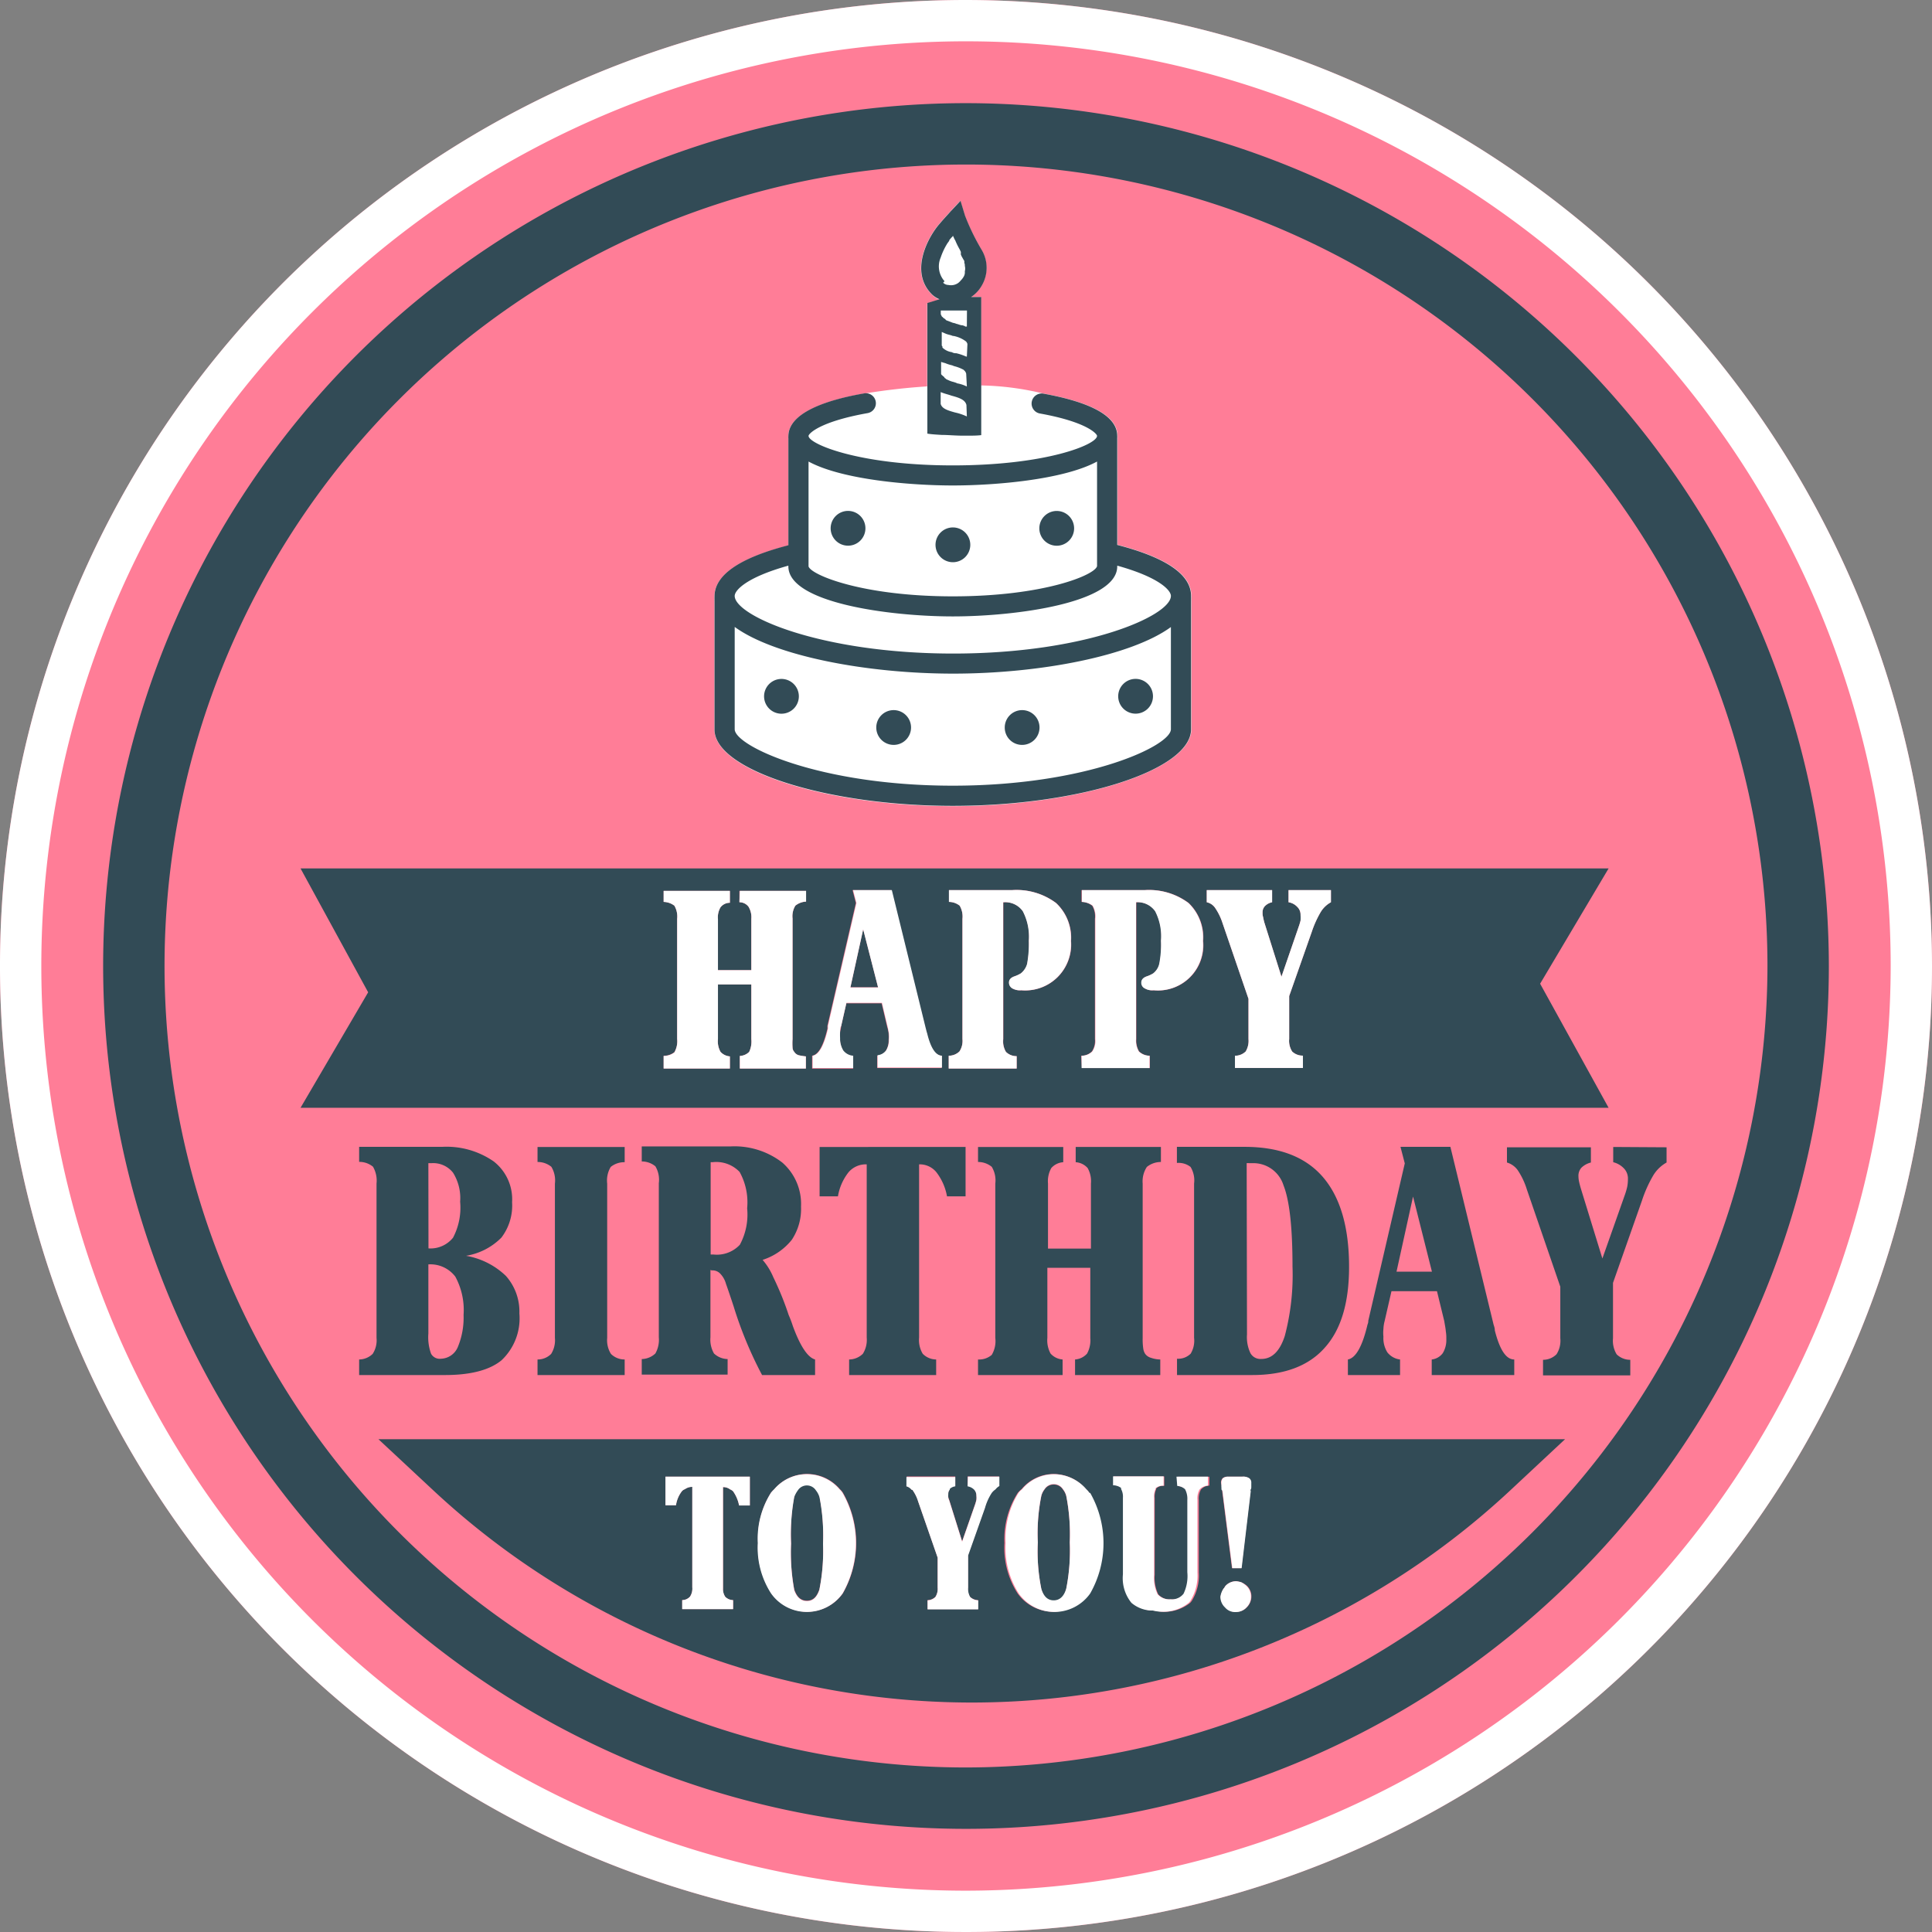 <svg xmlns="http://www.w3.org/2000/svg" viewBox="0 0 180 180"><rect x="0" y="0" width="180" height="180" fill="#808080" stroke="none"/><defs><style>.cls-1{fill:#ff7d97;}.cls-2{fill:#fff;}.cls-3{fill:#324b56;}</style></defs><title>Birthday 02</title><g id="Calque_2" data-name="Calque 2"><g id="Birthday_02" data-name="Birthday 02"><path class="cls-1" d="M90,0a90,90,0,1,0,90,90A90.11,90.11,0,0,0,90,0Z"/><path class="cls-2" d="M111,55.52c0-2-2.32-3.58-6.88-4.76V40.88a.49.49,0,0,0,0-.12.76.76,0,0,0,0-.15c0-1.79-2.32-3.11-6.9-3.94a26.47,26.47,0,0,0-5.82-.76v-.58l0-7.66h-.94a3.14,3.14,0,0,0,1-1.08,3.26,3.26,0,0,0,0-3.28,20.87,20.87,0,0,1-1.57-3.22l-.42-1.38-.94,1c-.05.07-.61.66-1,1.13-1,1.12-2.91,4.45-.7,6.61a2.24,2.24,0,0,0,.68.47l-1.13.35V36c-1.77.11-3.72.32-5.88.67-3.22.56-7.06,1.71-7.06,4a.76.76,0,0,0,0,.15.49.49,0,0,0,0,.12v9.89c-4.57,1.17-6.88,2.78-6.88,4.75a.82.82,0,0,0,0,.22v0a1,1,0,0,0,0,.17v12c0,3.8,10.38,7.14,22.2,7.14S111,71.74,111,67.94v-12a1,1,0,0,0,0-.17v0A.82.82,0,0,0,111,55.52Z"/><path class="cls-2" d="M90,0a90,90,0,1,0,90,90A90.11,90.11,0,0,0,90,0Zm0,176.15A86.15,86.15,0,1,1,176.15,90,86.26,86.26,0,0,1,90,176.15Z"/><path class="cls-3" d="M90,9.61A80.39,80.39,0,1,0,170.39,90,80.48,80.48,0,0,0,90,9.61Zm0,155.06A74.67,74.67,0,1,1,164.67,90,74.78,74.78,0,0,1,90,164.67Z"/><polygon class="cls-3" points="80.42 86.56 79.23 91.98 81.81 91.98 80.42 86.56"/><path class="cls-3" d="M149.87,103.21l-6.38-11.56,6.38-10.74H28L34.3,92.45,28,103.21ZM112.43,82.93h6.09v1.13a1.3,1.3,0,0,0-.68.37.84.84,0,0,0-.21.61,1.16,1.16,0,0,0,.05.4,5.25,5.25,0,0,0,.12.52L119.39,91,121,86.33c.07-.19.12-.37.17-.56a4.55,4.55,0,0,0,0-.52,1,1,0,0,0-.3-.75,1.42,1.42,0,0,0-.82-.44V82.93H124v1.13a2.56,2.56,0,0,0-.94.89,9.6,9.6,0,0,0-.84,1.85l-2.11,6v4a1.84,1.84,0,0,0,.28,1.17,1.41,1.41,0,0,0,1,.38v1.15h-6.33V98.36a1.4,1.4,0,0,0,1-.4,1.93,1.93,0,0,0,.26-1.15V93.06L113.9,86a5.5,5.5,0,0,0-.68-1.4,1.27,1.27,0,0,0-.79-.54Zm-11.7,15.43a1.4,1.4,0,0,0,1-.4,1.78,1.78,0,0,0,.28-1.15V85.6a2,2,0,0,0-.25-1.22,1.72,1.72,0,0,0-1-.35v-1.1h5.88a6.16,6.16,0,0,1,4.11,1.2,4.43,4.43,0,0,1,1.35,3.54,4.21,4.21,0,0,1-4.59,4.59,1.38,1.38,0,0,1-.84-.18.57.57,0,0,1-.31-.54c0-.26.16-.45.49-.57a3.06,3.06,0,0,0,.61-.28,1.57,1.57,0,0,0,.57-.89,9.23,9.23,0,0,0,.16-2.16,5.08,5.08,0,0,0-.54-2.74,2,2,0,0,0-1.78-.84h0V96.81a2,2,0,0,0,.26,1.15,1.44,1.44,0,0,0,1,.4v1.15h-6.33Zm-12.34,0a1.43,1.43,0,0,0,1-.4,1.78,1.78,0,0,0,.28-1.15V85.6a2,2,0,0,0-.26-1.22,1.61,1.61,0,0,0-1-.35v-1.1h5.89a6.15,6.15,0,0,1,4.1,1.2,4.42,4.42,0,0,1,1.39,3.54,4.27,4.27,0,0,1-4.62,4.59,1.44,1.44,0,0,1-.85-.18.62.62,0,0,1-.3-.54c0-.26.16-.45.49-.57a3.06,3.06,0,0,0,.61-.28,1.71,1.71,0,0,0,.59-.89,10.52,10.52,0,0,0,.16-2.16,5.15,5.15,0,0,0-.56-2.74,2,2,0,0,0-1.78-.84h-.05V96.81A1.93,1.93,0,0,0,93.72,98a1.39,1.39,0,0,0,1,.4v1.15H88.39Zm-12.73,0c.59-.09,1.06-.94,1.43-2.53,0-.12,0-.21,0-.26l2.65-11.44-.31-1.2h3.61l3.15,12.83c0,.14.07.3.14.51.33,1.36.79,2.07,1.4,2.09v1.15h-6V98.36a1.12,1.12,0,0,0,.8-.45,1.84,1.84,0,0,0,.26-1,3.76,3.76,0,0,0,0-.56c0-.22-.07-.45-.14-.71l-.51-2.16H78.85l-.49,2.16c0,.19-.07.38-.1.56a5.46,5.46,0,0,0,0,.57,2.12,2.12,0,0,0,.3,1.15,1.29,1.29,0,0,0,.92.49v1.15H75.66Zm-13.83,0a1.6,1.6,0,0,0,1-.33,2.08,2.08,0,0,0,.26-1.24V85.6a2,2,0,0,0-.26-1.22,1.72,1.72,0,0,0-1-.35V83H68v1.11a1.09,1.09,0,0,0-.87.42,1.84,1.84,0,0,0-.24,1.12v4.74H70V85.6a1.89,1.89,0,0,0-.26-1.12,1.06,1.06,0,0,0-.85-.42V83H75.1V84a1.71,1.71,0,0,0-1,.38,1.89,1.89,0,0,0-.26,1.19V96.81a5.83,5.83,0,0,0,0,.8A.6.6,0,0,0,74,98a.72.72,0,0,0,.4.31,5.09,5.09,0,0,0,.68.11v1.13H68.93V98.38A1.3,1.3,0,0,0,69.8,98,2.27,2.27,0,0,0,70,96.81V91.72H66.89v5.09A2,2,0,0,0,67.13,98a1.3,1.3,0,0,0,.87.42v1.13H61.83Z"/><path class="cls-3" d="M46.73,126.73a5.37,5.37,0,0,0,1.66-4.36,5,5,0,0,0-1.26-3.5A7.09,7.09,0,0,0,43.42,117a6,6,0,0,0,3.29-1.69,4.92,4.92,0,0,0,1-3.3A4.47,4.47,0,0,0,46,108.21a7.71,7.71,0,0,0-4.83-1.36H33.46v1.4a2,2,0,0,1,1.29.45,2.57,2.57,0,0,1,.33,1.57v14.37a2.33,2.33,0,0,1-.36,1.5,1.85,1.85,0,0,1-1.26.52v1.45h8C43.87,128.11,45.63,127.64,46.73,126.73Zm-6.82-18.36h.3a2.35,2.35,0,0,1,2,.89,4.46,4.46,0,0,1,.66,2.7,6,6,0,0,1-.66,3.35,2.69,2.69,0,0,1-2.29,1Zm.25,17.75a4.5,4.5,0,0,1-.25-1.88V117.8a2.92,2.92,0,0,1,2.51,1.14,6.52,6.52,0,0,1,.77,3.57,7.15,7.15,0,0,1-.54,3,1.76,1.76,0,0,1-1.57,1.08A.92.92,0,0,1,40.16,126.12Z"/><path class="cls-3" d="M56.9,108.72a2,2,0,0,1,1.3-.44v-1.42H50.08v1.4a2,2,0,0,1,1.29.45,2.45,2.45,0,0,1,.33,1.56v14.38a2.41,2.41,0,0,1-.35,1.49,1.77,1.77,0,0,1-1.27.52v1.45H58.2v-1.45a1.8,1.8,0,0,1-1.28-.52,2.41,2.41,0,0,1-.35-1.49V110.27A2.45,2.45,0,0,1,56.9,108.72Z"/><path class="cls-3" d="M66.31,118.36a1,1,0,0,1,.75.26,2.2,2.2,0,0,1,.58,1c.17.47.4,1.15.71,2.09A36.8,36.8,0,0,0,71,128.11h4.94v-1.45c-.68-.19-1.38-1.22-2.08-3.14a10.18,10.18,0,0,0-.38-1A28.15,28.15,0,0,0,72.05,119a6,6,0,0,0-1-1.62,5.72,5.72,0,0,0,2.72-1.87,5.21,5.21,0,0,0,.86-3.1,5.12,5.12,0,0,0-1.75-4.1,7.29,7.29,0,0,0-4.83-1.5H59.79v1.4a2,2,0,0,1,1.27.45,2.45,2.45,0,0,1,.32,1.57v14.37a2.58,2.58,0,0,1-.32,1.5,1.9,1.9,0,0,1-1.27.52v1.45h8v-1.45a1.9,1.9,0,0,1-1.27-.52,2.57,2.57,0,0,1-.33-1.5v-6.28Zm-.1-10.08h.17a3,3,0,0,1,2.53.91,5.84,5.84,0,0,1,.7,3.38,5.94,5.94,0,0,1-.68,3.4,2.93,2.93,0,0,1-2.46.91h-.26Z"/><path class="cls-3" d="M85.63,108.48a2,2,0,0,1,1.6.72,5.14,5.14,0,0,1,1,2.26h1.73v-4.6H76.36v4.6h1.71a4.92,4.92,0,0,1,1-2.26,2.12,2.12,0,0,1,1.68-.72v16.14a2.44,2.44,0,0,1-.36,1.51,1.86,1.86,0,0,1-1.28.53v1.45h8.11v-1.45a1.78,1.78,0,0,1-1.25-.53,2.49,2.49,0,0,1-.34-1.51V108.48Z"/><path class="cls-3" d="M106.85,108.72a2.08,2.08,0,0,1,1.31-.46v-1.4h-7.94v1.42a1.63,1.63,0,0,1,1.11.54,2.49,2.49,0,0,1,.31,1.45v6.06h-4v-6.06a2.49,2.49,0,0,1,.31-1.45,1.63,1.63,0,0,1,1.11-.54v-1.42H91.12v1.4a2,2,0,0,1,1.28.45,2.45,2.45,0,0,1,.33,1.56v14.38a2.52,2.52,0,0,1-.33,1.58,1.81,1.81,0,0,1-1.28.43v1.45H99v-1.45a1.68,1.68,0,0,1-1.12-.55,2.58,2.58,0,0,1-.3-1.46v-6.53h4v6.53a2.58,2.58,0,0,1-.3,1.46,1.65,1.65,0,0,1-1.12.55v1.45h7.94v-1.45a2.89,2.89,0,0,1-.88-.16,1,1,0,0,1-.53-.37,1.21,1.21,0,0,1-.17-.45,5.83,5.83,0,0,1-.06-1V110.27A2.45,2.45,0,0,1,106.85,108.72Z"/><path class="cls-3" d="M110.93,126.12a1.65,1.65,0,0,1-1.27.47v1.52h7q4.5,0,6.75-2.53c1.53-1.69,2.28-4.2,2.28-7.55,0-3.7-.82-6.49-2.44-8.37s-4.06-2.81-7.29-2.81h-6.31l0,1.5a1.8,1.8,0,0,1,1.27.37,2.39,2.39,0,0,1,.33,1.55v14.37A2.34,2.34,0,0,1,110.93,126.12Zm5.22-17.75a.86.86,0,0,1,.22,0h.32a2.94,2.94,0,0,1,2.89,2.06c.56,1.41.84,3.92.84,7.57a22.22,22.22,0,0,1-.72,6.47c-.47,1.44-1.2,2.14-2.19,2.14a1.07,1.07,0,0,1-1-.52,3.46,3.46,0,0,1-.33-1.76Z"/><path class="cls-3" d="M133.39,126.66v1.45h7.69v-1.45c-.78,0-1.36-.94-1.81-2.7,0-.28-.11-.49-.14-.65l-4-16.46h-4.65l.4,1.54-3.4,14.66c0,.09,0,.19-.07.35-.47,2-1.08,3.12-1.83,3.26v1.45h4.86v-1.45a1.77,1.77,0,0,1-1.18-.66,2.5,2.5,0,0,1-.37-1.47,3.4,3.4,0,0,1,0-.71,3.47,3.47,0,0,1,.11-.73l.64-2.79h4.24l.68,2.79c.05.33.12.64.14.92a3.69,3.69,0,0,1,.05.73,2.37,2.37,0,0,1-.33,1.33A1.48,1.48,0,0,1,133.39,126.66Zm-3.28-8.18,1.54-7,1.76,7Z"/><path class="cls-3" d="M150.3,106.86v1.42a2.05,2.05,0,0,1,1,.58,1.36,1.36,0,0,1,.37,1,3.82,3.82,0,0,1-.06.68,6,6,0,0,1-.2.71l-2.12,6-2-6.5c-.07-.24-.13-.46-.17-.65a2.5,2.5,0,0,1-.06-.51,1.12,1.12,0,0,1,.28-.8,1.92,1.92,0,0,1,.88-.48v-1.42h-7.82v1.42a1.88,1.88,0,0,1,1,.71,6.81,6.81,0,0,1,.85,1.79l3.12,9.07v4.8a2.34,2.34,0,0,1-.35,1.49,1.77,1.77,0,0,1-1.26.52v1.45h8.13v-1.45a1.81,1.81,0,0,1-1.27-.51,2.43,2.43,0,0,1-.34-1.5v-5.16l2.7-7.67a11.9,11.9,0,0,1,1.08-2.39,3.39,3.39,0,0,1,1.21-1.15v-1.42Z"/><path class="cls-3" d="M98.17,149.14c.56,0,1-.37,1.17-1.1a18.39,18.39,0,0,0,.33-4.31,18.64,18.64,0,0,0-.33-4.34,1.69,1.69,0,0,0-.32-.63,1,1,0,0,0-.85-.45,1,1,0,0,0-.84.45,1.74,1.74,0,0,0-.31.61,17.7,17.7,0,0,0-.33,4.36,17.45,17.45,0,0,0,.33,4.34C97.23,148.77,97.61,149.14,98.17,149.14Z"/><path class="cls-3" d="M75.18,149.13c.56,0,.93-.35,1.17-1.08a18.39,18.39,0,0,0,.33-4.31,18.64,18.64,0,0,0-.33-4.34,1.85,1.85,0,0,0-.33-.63,1,1,0,0,0-1.69,0,2.45,2.45,0,0,0-.33.61,19.3,19.3,0,0,0-.3,4.36,19.21,19.21,0,0,0,.3,4.34C74.24,148.78,74.61,149.13,75.18,149.13Z"/><path class="cls-3" d="M40.42,138.9a73.55,73.55,0,0,0,100.24,0l5.15-4.81H35.26Zm73.34-.71a.62.62,0,0,1,.14-.46.75.75,0,0,1,.52-.15h1.29a1,1,0,0,1,.66.15.51.51,0,0,1,.18.44s0,.14,0,.31,0,.18-.05.28,0,.14,0,.18l-.85,7.16h-.87l-.91-7.16a.55.55,0,0,0,0-.18.51.51,0,0,0,0-.21ZM114,148c.07-.05.12-.19.19-.26a1.35,1.35,0,0,1,1-.42,2.85,2.85,0,0,1,.44.09,2,2,0,0,1,.54.33,1.35,1.35,0,0,1,.42,1,1.39,1.39,0,0,1-.42,1,1.32,1.32,0,0,1-1,.43,1.22,1.22,0,0,1-1-.43,1.36,1.36,0,0,1-.43-1A1.84,1.84,0,0,1,114,148Zm-10.24-10.44h4.71v.87a1,1,0,0,0-.75.24s0,.07,0,.07a1.69,1.69,0,0,0-.14.82v7.17a3.59,3.59,0,0,0,.33,1.81,1.44,1.44,0,0,0,1.2.47,1.36,1.36,0,0,0,1.22-.52,3.82,3.82,0,0,0,.35-2v-6.73a1.89,1.89,0,0,0-.21-1l0,0a1.16,1.16,0,0,0-.73-.31v-.87h2.93v.83a1.14,1.14,0,0,0-.77.35,1.71,1.71,0,0,0-.21,1v6.75a4.47,4.47,0,0,1-.59,2.53,1.45,1.45,0,0,1-.21.29,3.83,3.83,0,0,1-2.74.82,3.7,3.7,0,0,1-.61-.1,3,3,0,0,1-2-.72,3.64,3.64,0,0,1-.79-2.65v-7.13a1.51,1.51,0,0,0-.17-.82.56.56,0,0,1,0-.1,1.24,1.24,0,0,0-.75-.25Zm-8.89,1.48a1.76,1.76,0,0,1,.31-.3,3.87,3.87,0,0,1,3-1.41,4,4,0,0,1,3,1.41,1.61,1.61,0,0,1,.28.33,9.47,9.47,0,0,1,0,9.37,4.08,4.08,0,0,1-6.66,0,7.87,7.87,0,0,1-1.22-4.69A8,8,0,0,1,94.84,139.06Zm-10.39-1.48H89v.87a.87.87,0,0,0-.51.24.13.13,0,0,0,0,.07.57.57,0,0,0-.14.42,1.29,1.29,0,0,0,0,.3c0,.1.07.22.11.36l1.18,3.77,1.22-3.49a4.1,4.1,0,0,0,.11-.4,1.71,1.71,0,0,0,0-.38.84.84,0,0,0-.21-.58,1.11,1.11,0,0,0-.61-.31v-.87h2.93v.87a1.15,1.15,0,0,0-.36.31,1.53,1.53,0,0,0-.35.33,5.06,5.06,0,0,0-.63,1.4l-1.57,4.43v3a1.49,1.49,0,0,0,.19.87,1.16,1.16,0,0,0,.75.31v.84H86.42v-.84a1.08,1.08,0,0,0,.73-.31,1.39,1.39,0,0,0,.21-.87v-2.79l-1.83-5.27a3.53,3.53,0,0,0-.49-1c0-.05-.09-.05-.12-.07a.91.91,0,0,0-.47-.31Zm-12.61,1.48a2.74,2.74,0,0,1,.28-.3,4,4,0,0,1,6.1,0,1.61,1.61,0,0,1,.28.33,9.47,9.47,0,0,1,0,9.37,4.08,4.08,0,0,1-6.66,0,7.87,7.87,0,0,1-1.24-4.69A8,8,0,0,1,71.84,139.06ZM62,137.58h7.86v2.68h-1a3.41,3.41,0,0,0-.56-1.32.88.88,0,0,0-.28-.18,1.06,1.06,0,0,0-.66-.21h0V148a1.29,1.29,0,0,0,.21.77,1.06,1.06,0,0,0,.73.31v.84H63.56v-.84a1,1,0,0,0,.73-.33,1.37,1.37,0,0,0,.21-.87v-9.35a1.12,1.12,0,0,0-.68.21.71.71,0,0,0-.28.18,2.8,2.8,0,0,0-.56,1.32H62Z"/><path class="cls-3" d="M88.77,75.08c11.82,0,22.2-3.34,22.2-7.14v-12a.53.53,0,0,0,0-.12,2.58,2.58,0,0,0,0-.29c0-2-2.32-3.58-6.88-4.76V40.88s0-.05,0-.08a1.11,1.11,0,0,0,0-.19c0-1.79-2.32-3.11-6.9-3.94a.94.94,0,0,0-.33,1.85c4.42.79,5.35,1.91,5.35,2.09,0,.8-4.71,2.75-13.44,2.75s-13.44-2-13.44-2.75c0-.19,1-1.32,5.5-2.12a.93.93,0,0,0-.32-1.84c-3.22.56-7.06,1.71-7.06,4a1.11,1.11,0,0,0,0,.19s0,.05,0,.08v9.88c-4.56,1.18-6.88,2.78-6.88,4.76a2.58,2.58,0,0,0,0,.29.53.53,0,0,0,0,.12v12C66.57,71.74,77,75.08,88.77,75.08ZM75.33,43c3.15,1.71,9.56,2.23,13.44,2.23s10.29-.52,13.44-2.23v9.75c-.22.84-5,2.81-13.44,2.81s-13.22-2-13.44-2.79Zm-1.88,9.7v.07c0,3.39,9.4,4.66,15.32,4.66s15.32-1.27,15.32-4.66V52.7c3.92,1.09,5,2.3,5,2.82,0,1.84-7.89,5.37-20.28,5.37s-20.36-3.53-20.36-5.37C68.45,55,69.53,53.79,73.45,52.7Zm-5,5.71c3.69,2.69,12.24,4.35,20.36,4.35s16.61-1.66,20.28-4.34v9.52c0,1.56-7.88,5.26-20.32,5.26s-20.32-3.7-20.32-5.26Z"/><path class="cls-3" d="M88.77,52.38a1.62,1.62,0,1,0-1.61-1.62A1.62,1.62,0,0,0,88.77,52.38Z"/><path class="cls-3" d="M79,50.84a1.62,1.62,0,1,0-1.61-1.61A1.62,1.62,0,0,0,79,50.84Z"/><path class="cls-3" d="M98.58,50.84a1.62,1.62,0,0,0,0-3.23,1.62,1.62,0,1,0,0,3.23Z"/><path class="cls-3" d="M72.68,66.49a1.62,1.62,0,1,0,0-3.23,1.62,1.62,0,0,0,0,3.23Z"/><path class="cls-3" d="M105.79,66.49a1.62,1.62,0,1,0-1.61-1.62A1.62,1.62,0,0,0,105.79,66.49Z"/><path class="cls-3" d="M83.25,69.4a1.62,1.62,0,1,0-1.61-1.61A1.62,1.62,0,0,0,83.25,69.4Z"/><path class="cls-3" d="M95.23,69.4a1.62,1.62,0,1,0-1.62-1.61A1.61,1.61,0,0,0,95.23,69.4Z"/><path class="cls-3" d="M87.53,27.88l-1.13.35,0,10.46V40.4c.42.07.87.09,1.33.12.61,0,1.25.07,2,.07h.4c.45,0,.89,0,1.29-.05V35.33l0-7.66h-.94a3.14,3.14,0,0,0,1-1.08,3.26,3.26,0,0,0,0-3.28,20.87,20.87,0,0,1-1.57-3.22l-.42-1.38-.94,1c-.05.07-.61.66-1,1.13-1,1.12-2.91,4.45-.7,6.61A2.24,2.24,0,0,0,87.53,27.88ZM90.08,38.8a5.28,5.28,0,0,0-1.1-.37c-.77-.21-1.22-.38-1.34-.8v-1.1c.33.14.73.23,1,.33.79.21,1.28.4,1.4.87Zm0-2.79a3.46,3.46,0,0,0-.82-.28c-.09,0-.16-.07-.26-.09h0l-.4-.12a4.32,4.32,0,0,1-.47-.21c0-.05-.12-.07-.14-.14s-.1-.09-.14-.14-.14-.09-.17-.19V33.72a3.82,3.82,0,0,0,.38.11,3.54,3.54,0,0,0,.66.21,1.33,1.33,0,0,0,.28.1,3.64,3.64,0,0,1,.75.3.12.12,0,0,1,.07.07s.09.05.11.12,0,0,0,0,0,0,0,0a0,0,0,0,1,0,0,.39.39,0,0,1,.09.23Zm0-2.79s0,0-.07,0a5.16,5.16,0,0,0-.91-.31l-.1,0a.71.71,0,0,1-.32-.1,1.57,1.57,0,0,1-.87-.42.14.14,0,0,1,0-.09.43.43,0,0,0-.07-.1v0l0,0a0,0,0,0,1,0,0V30.93h0c.18.07.35.16.51.21s.38.09.52.16h.07a2.79,2.79,0,0,1,1.17.52.75.75,0,0,1,.12.21s0,.07,0,.09Zm0-2.79a.33.33,0,0,0-.15,0,.14.14,0,0,0-.11-.07,1.21,1.21,0,0,0-.14-.05s0,0,0,0v0h0a0,0,0,0,0,0,0c-.21,0-.4-.11-.58-.14a1.06,1.06,0,0,0-.31-.09l-.63-.24L88,29.68s-.07,0-.1-.07a.16.16,0,0,1-.09-.09s-.07,0-.07-.07a.55.55,0,0,1-.09-.19v-.33h2.44ZM87.64,24a6.12,6.12,0,0,1,.66-1.38v0a1.1,1.1,0,0,0,.16-.24v-.05c.1-.07.1-.11.17-.18v0l.07-.07s0,0,.07-.07v0s0,0,0,0a.24.24,0,0,1,0-.07h0l.11.23v0a1.27,1.27,0,0,0,.12.23,0,0,0,0,0,0,0,7,7,0,0,0,.43.87l.09.2a.2.2,0,0,1,0,.08l0,.05,0,.06s0,0,0,.06,0,0,0,0a0,0,0,0,1,0,0,1.11,1.11,0,0,1,.07.16,1.29,1.29,0,0,1,.09.16,1.62,1.62,0,0,1,.1.18.21.21,0,0,1,.06.1v0a.6.6,0,0,1,0,.16.59.59,0,0,1,.05.29,1,1,0,0,1,0,.51.8.8,0,0,1-.12.52,1.5,1.5,0,0,1-.26.33,1.25,1.25,0,0,1-.26.25h0a1.17,1.17,0,0,1-.89.17.7.7,0,0,1-.49-.21s0,0,0,0h0s0,0,0,0L88,26.2h0A2.07,2.07,0,0,1,87.64,24Z"/><path class="cls-2" d="M62,137.58h7.86v2.68h-1a3.41,3.41,0,0,0-.56-1.32.88.88,0,0,0-.28-.18,1.06,1.06,0,0,0-.66-.21h0V148a1.29,1.29,0,0,0,.21.77,1.06,1.06,0,0,0,.73.31v.84H63.56v-.84a1,1,0,0,0,.73-.33,1.37,1.37,0,0,0,.21-.87v-9.35a1.12,1.12,0,0,0-.68.21.71.71,0,0,0-.28.18,2.8,2.8,0,0,0-.56,1.32H62Z"/><path class="cls-2" d="M78.5,139.09a1.61,1.61,0,0,0-.28-.33,4,4,0,0,0-6.1,0,2.74,2.74,0,0,0-.28.3,8,8,0,0,0-1.24,4.71,7.87,7.87,0,0,0,1.24,4.69,4.08,4.08,0,0,0,6.66,0,9.47,9.47,0,0,0,0-9.37Zm-2.15,9c-.24.73-.61,1.08-1.17,1.08s-.94-.35-1.18-1a19.21,19.21,0,0,1-.3-4.34,19.3,19.3,0,0,1,.3-4.36,2.45,2.45,0,0,1,.33-.61,1,1,0,0,1,1.69,0,1.85,1.85,0,0,1,.33.63,18.64,18.64,0,0,1,.33,4.34A18.39,18.39,0,0,1,76.35,148.05Z"/><path class="cls-2" d="M90.18,137.58h2.93v.87a1.15,1.15,0,0,0-.36.31,1.53,1.53,0,0,0-.35.33,5.06,5.06,0,0,0-.63,1.4l-1.57,4.43v3a1.49,1.49,0,0,0,.19.87,1.16,1.16,0,0,0,.75.31v.84H86.42v-.84a1.08,1.08,0,0,0,.73-.31,1.39,1.39,0,0,0,.21-.87v-2.79l-1.83-5.27a3.53,3.53,0,0,0-.49-1c0-.05-.09-.05-.12-.07a.91.91,0,0,0-.47-.31v-.87H89v.87a.87.87,0,0,0-.51.24.13.13,0,0,0,0,.07.57.57,0,0,0-.14.42,1.29,1.29,0,0,0,0,.3c0,.1.07.22.11.36l1.18,3.77,1.22-3.49a4.1,4.1,0,0,0,.11-.4,1.71,1.71,0,0,0,0-.38.84.84,0,0,0-.21-.58,1.11,1.11,0,0,0-.61-.31Z"/><path class="cls-2" d="M101.5,139.09a1.61,1.61,0,0,0-.28-.33,4,4,0,0,0-3-1.41,3.87,3.87,0,0,0-3,1.41,1.76,1.76,0,0,0-.31.3,8,8,0,0,0-1.22,4.71,7.87,7.87,0,0,0,1.22,4.69,4.08,4.08,0,0,0,6.66,0,9.47,9.47,0,0,0,0-9.37ZM99.34,148c-.21.73-.61,1.1-1.17,1.1s-.94-.37-1.15-1.07a17.45,17.45,0,0,1-.33-4.34,17.7,17.7,0,0,1,.33-4.36,1.74,1.74,0,0,1,.31-.61,1,1,0,0,1,.84-.45,1,1,0,0,1,.85.45,1.69,1.69,0,0,1,.32.63,18.64,18.64,0,0,1,.33,4.34A18.39,18.39,0,0,1,99.34,148Z"/><path class="cls-2" d="M109.61,137.58h2.93v.83a1.14,1.14,0,0,0-.77.35,1.71,1.71,0,0,0-.21,1v6.75a4.47,4.47,0,0,1-.59,2.53,1.45,1.45,0,0,1-.21.29,3.83,3.83,0,0,1-2.74.82,3.7,3.7,0,0,1-.61-.1,3,3,0,0,1-2-.72,3.64,3.64,0,0,1-.79-2.65v-7.13a1.51,1.51,0,0,0-.17-.82.56.56,0,0,1,0-.1,1.24,1.24,0,0,0-.75-.25v-.83h4.71v.87a1,1,0,0,0-.75.24s0,.07,0,.07a1.69,1.69,0,0,0-.14.82v7.17a3.59,3.59,0,0,0,.33,1.81,1.44,1.44,0,0,0,1.2.47,1.36,1.36,0,0,0,1.22-.52,3.82,3.82,0,0,0,.35-2v-6.73a1.89,1.89,0,0,0-.21-1l0,0a1.16,1.16,0,0,0-.73-.31Z"/><path class="cls-2" d="M116.13,147.76a1.35,1.35,0,0,1,.42,1,1.39,1.39,0,0,1-.42,1,1.32,1.32,0,0,1-1,.43,1.22,1.22,0,0,1-1-.43,1.36,1.36,0,0,1-.43-1A1.84,1.84,0,0,1,114,148c.07-.05.12-.19.19-.26a1.35,1.35,0,0,1,1-.42,2.85,2.85,0,0,1,.44.09A2,2,0,0,1,116.13,147.76Z"/><path class="cls-2" d="M113.79,138.76a.51.51,0,0,0,0-.21v-.36a.62.62,0,0,1,.14-.46.75.75,0,0,1,.52-.15h1.29a1,1,0,0,1,.66.15.51.51,0,0,1,.18.44s0,.14,0,.31,0,.18-.05.28,0,.14,0,.18l-.85,7.16h-.87l-.91-7.16A.55.55,0,0,0,113.79,138.76Z"/><path class="cls-2" d="M68.93,83H75.1V84a1.71,1.71,0,0,0-1,.38,1.89,1.89,0,0,0-.26,1.19V96.81a5.83,5.83,0,0,0,0,.8A.6.6,0,0,0,74,98a.72.72,0,0,0,.4.31,5.09,5.09,0,0,0,.68.11v1.13H68.93V98.38A1.3,1.3,0,0,0,69.8,98,2.27,2.27,0,0,0,70,96.81V91.72H66.89v5.09A2,2,0,0,0,67.13,98a1.3,1.3,0,0,0,.87.42v1.13H61.83V98.38a1.6,1.6,0,0,0,1-.33,2.08,2.08,0,0,0,.26-1.24V85.6a2,2,0,0,0-.26-1.22,1.72,1.72,0,0,0-1-.35V83H68v1.11a1.09,1.09,0,0,0-.87.42,1.84,1.84,0,0,0-.24,1.12v4.74H70V85.6a1.89,1.89,0,0,0-.26-1.12,1.06,1.06,0,0,0-.85-.42Z"/><path class="cls-2" d="M86.38,96.27c-.07-.21-.1-.37-.14-.51L83.09,82.93H79.48l.31,1.2L77.14,95.57c0,.05,0,.14,0,.26-.37,1.59-.84,2.44-1.43,2.53v1.15h3.78V98.36a1.29,1.29,0,0,1-.92-.49,2.12,2.12,0,0,1-.3-1.15,5.46,5.46,0,0,1,0-.57c0-.18,0-.37.1-.56l.49-2.16h3.31l.51,2.16c.07.26.1.49.14.71a3.76,3.76,0,0,1,0,.56,1.84,1.84,0,0,1-.26,1,1.12,1.12,0,0,1-.8.45v1.15h6V98.36C87.17,98.34,86.71,97.63,86.38,96.27ZM79.23,92l1.19-5.41L81.81,92Z"/><path class="cls-2" d="M98.38,84.13a4.42,4.42,0,0,1,1.39,3.54,4.27,4.27,0,0,1-4.62,4.59,1.44,1.44,0,0,1-.85-.18.62.62,0,0,1-.3-.54c0-.26.16-.45.49-.57a3.06,3.06,0,0,0,.61-.28,1.71,1.71,0,0,0,.59-.89,10.52,10.52,0,0,0,.16-2.16,5.15,5.15,0,0,0-.56-2.74,2,2,0,0,0-1.78-.84h-.05V96.81A1.93,1.93,0,0,0,93.72,98a1.39,1.39,0,0,0,1,.4v1.15H88.39V98.36a1.43,1.43,0,0,0,1-.4,1.78,1.78,0,0,0,.28-1.15V85.6a2,2,0,0,0-.26-1.22,1.61,1.61,0,0,0-1-.35v-1.1h5.89A6.15,6.15,0,0,1,98.38,84.13Z"/><path class="cls-2" d="M110.72,84.13a4.43,4.43,0,0,1,1.35,3.54,4.21,4.21,0,0,1-4.59,4.59,1.38,1.38,0,0,1-.84-.18.57.57,0,0,1-.31-.54c0-.26.16-.45.49-.57a3.06,3.06,0,0,0,.61-.28,1.57,1.57,0,0,0,.57-.89,9.23,9.23,0,0,0,.16-2.16,5.08,5.08,0,0,0-.54-2.74,2,2,0,0,0-1.78-.84h0V96.81a2,2,0,0,0,.26,1.15,1.44,1.44,0,0,0,1,.4v1.15h-6.33V98.36a1.4,1.4,0,0,0,1-.4,1.78,1.78,0,0,0,.28-1.15V85.6a2,2,0,0,0-.25-1.22,1.72,1.72,0,0,0-1-.35v-1.1h5.88A6.16,6.16,0,0,1,110.72,84.13Z"/><path class="cls-2" d="M124,82.93v1.13a2.56,2.56,0,0,0-.94.89,9.6,9.6,0,0,0-.84,1.85l-2.11,6v4a1.84,1.84,0,0,0,.28,1.17,1.41,1.41,0,0,0,1,.38v1.15h-6.33V98.36a1.4,1.4,0,0,0,1-.4,1.93,1.93,0,0,0,.26-1.15V93.06L113.9,86a5.5,5.5,0,0,0-.68-1.4,1.27,1.27,0,0,0-.79-.54V82.93h6.09v1.13a1.3,1.3,0,0,0-.68.37.84.84,0,0,0-.21.61,1.16,1.16,0,0,0,.05.4,5.25,5.25,0,0,0,.12.52L119.39,91,121,86.33c.07-.19.12-.37.17-.56a4.55,4.55,0,0,0,0-.52,1,1,0,0,0-.3-.75,1.42,1.42,0,0,0-.82-.44V82.93Z"/></g></g></svg>